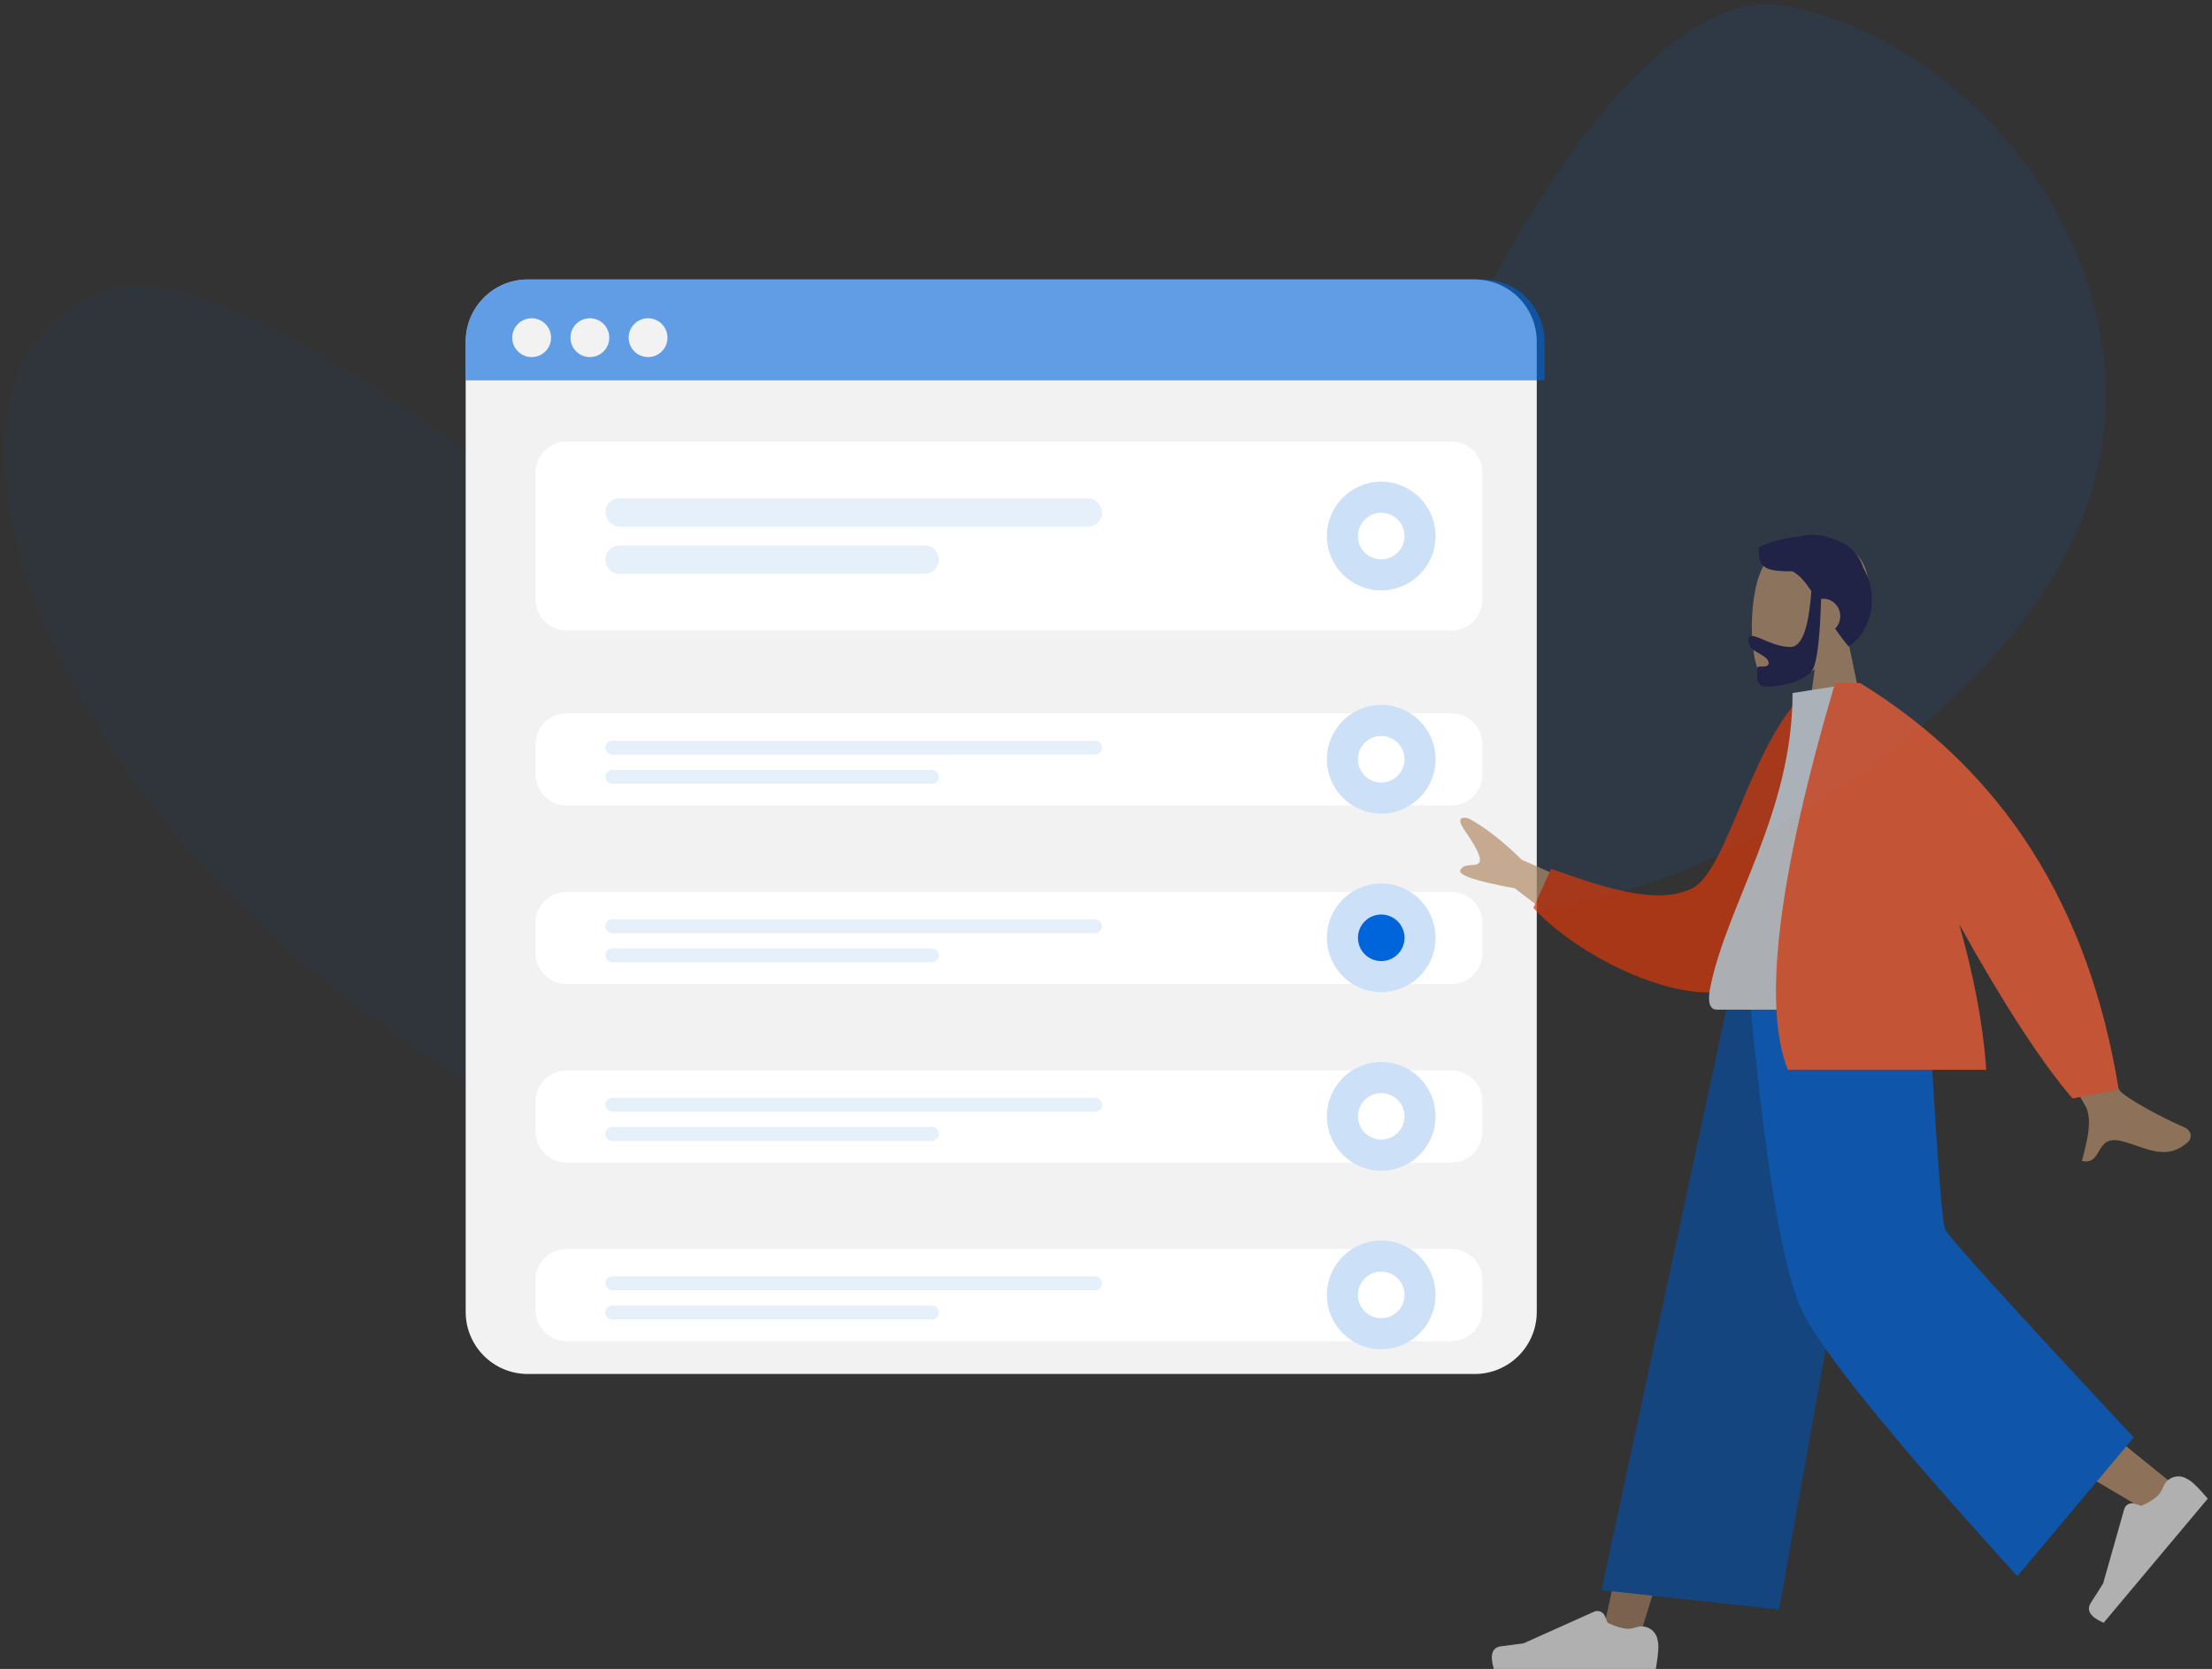 <?xml version="1.0" encoding="UTF-8"?>
<svg width="285px" height="215px" viewBox="0 0 285 215" version="1.1" xmlns="http://www.w3.org/2000/svg" xmlns:xlink="http://www.w3.org/1999/xlink">
    <rect x="0" y="0" width="285" height="215" fill="#333333" stroke="none"/>
    <!-- Generator: Sketch 64 (93537) - https://sketch.com -->
    <title>Group 13</title>
    <desc>Created with Sketch.</desc>
    <g id="MAQUETTE-UI" stroke="none" stroke-width="1" fill="none" fill-rule="evenodd">
        <g id="D_PISTE_3_Dashboard_AMELIORATION_2" transform="translate(-1092, -203)">
            <g id="AIDE" transform="translate(1041, 102.399)">
                <g id="Group-13" transform="translate(0.357, 0)">
                    <g id="Background-Shape-2" opacity="0.346" transform="translate(171.495, 169.5) rotate(-42) translate(-171.495, -169.5) translate(34.495, 66)" fill="#0065DB">
                        <path d="M-6.432,120.963 C-0.656,98.997 138.184,39.848 159.642,57.121 C181.101,74.395 151.582,115.968 98.545,132.58 C45.507,149.192 -12.207,142.929 -6.432,120.963 Z" id="Background-Shape" fill-opacity="0.5" opacity="0.311" transform="translate(79.933, 98.004) scale(-1, 1) rotate(-62) translate(-79.933, -98.004) "></path>
                        <path d="M149.356,171.247 C151.121,148.186 245.798,103.677 263.375,125.519 C280.951,147.362 276.502,193.305 239.668,203.802 C202.834,214.3 147.591,194.307 149.356,171.247 Z" id="Background-Shape" opacity="0.311"></path>
                    </g>
                    <g id="Web" transform="translate(110, 136.601)">
                        <path d="M8.643,0 L130.643,0 C135.062,-8.11624501e-16 138.643,3.582 138.643,8 L138.643,133 C138.643,137.418 135.062,141 130.643,141 L8.643,141 C4.225,141 0.643,137.418 0.643,133 L0.643,8 C0.643,3.582 4.225,-5.40562444e-15 8.643,0 Z" id="Container" fill="#F2F2F2"></path>
                        <path d="M8.643,0 L131.643,0 C136.062,-8.11624501e-16 139.643,3.582 139.643,8 L139.643,13 L139.643,13 L0.643,13 L0.643,8 C0.643,3.582 4.225,8.11624501e-16 8.643,0 Z" id="Header" fill-opacity="0.6" fill="#0065DB"></path>
                        <g id="Buttons" transform="translate(6.643, 5)" fill="#F2F2F2">
                            <circle id="buttons" cx="2.5" cy="2.5" r="2.5"></circle>
                            <circle id="buttons" cx="10" cy="2.5" r="2.5"></circle>
                            <circle id="buttons" cx="17.5" cy="2.5" r="2.5"></circle>
                        </g>
                        <g id="Content" transform="translate(9.643, 20)">
                            <g id="Rows" transform="translate(0, 0.894)">
                                <g id="Row">
                                    <path d="M4,0 L118,0 C120.209,-4.05812251e-16 122,1.791 122,4 L122,20.323 C122,22.532 120.209,24.323 118,24.323 L4,24.323 C1.791,24.323 2.23265109e-15,22.532 0,20.323 L0,4 C-2.705415e-16,1.791 1.791,4.05812251e-16 4,0 Z" id="Container" fill="#FFFFFF"></path>
                                    <g id="Text-Stuff" transform="translate(9, 7.296)" fill="#0065DB">
                                        <rect id="Label" opacity="0.1" x="0" y="0" width="64" height="3.648" rx="1.824"></rect>
                                        <path d="M1.824,6.08 L41.135,6.08 C42.142,6.08 42.959,6.897 42.959,7.904 C42.959,8.912 42.142,9.729 41.135,9.729 L1.824,9.729 C0.817,9.729 1.23374014e-16,8.912 0,7.904 C-1.23374014e-16,6.897 0.817,6.08 1.824,6.08 Z" id="Label" fill-opacity="0.1"></path>
                                    </g>
                                    <g id="Check" transform="translate(101.962, 5.161)">
                                        <circle id="Background" fill-opacity="0.2" fill="#0065DB" cx="7" cy="7" r="7"></circle>
                                        <circle id="Indicator" fill="#FFFFFF" cx="7" cy="7" r="3"></circle>
                                    </g>
                                </g>
                                <g id="Row" transform="translate(0, 33)">
                                    <path d="M4,2 L118,2 C120.209,2 122,3.791 122,6 L122,9.876 C122,12.085 120.209,13.876 118,13.876 L4,13.876 C1.791,13.876 2.705415e-16,12.085 0,9.876 L0,6 C-2.705415e-16,3.791 1.791,2 4,2 Z" id="Container" fill="#FFFFFF"></path>
                                    <g id="Text-Stuff" transform="translate(9, 5.523)" fill="#0065DB" fill-opacity="0.1">
                                        <rect id="Label" x="0" y="0" width="64" height="1.795" rx="0.897"></rect>
                                        <path d="M0.897,3.76 L42.061,3.76 C42.557,3.76 42.959,4.162 42.959,4.657 C42.959,5.153 42.557,5.555 42.061,5.555 L0.897,5.555 C0.402,5.555 -2.3306927e-13,5.153 -2.33129971e-13,4.657 C-2.33190672e-13,4.162 0.402,3.76 0.897,3.76 Z" id="Label"></path>
                                    </g>
                                    <g id="Check" transform="translate(101.962, 0.916)">
                                        <circle id="Background" fill="#CCE0F8" cx="7" cy="7" r="7"></circle>
                                        <circle id="Indicator" fill="#FFFFFF" cx="7" cy="7" r="3"></circle>
                                    </g>
                                </g>
                                <g id="Row" transform="translate(0, 56)">
                                    <path d="M4,2 L118,2 C120.209,2 122,3.791 122,6 L122,9.876 C122,12.085 120.209,13.876 118,13.876 L4,13.876 C1.791,13.876 2.705415e-16,12.085 0,9.876 L0,6 C-2.705415e-16,3.791 1.791,2 4,2 Z" id="Container" fill="#FFFFFF"></path>
                                    <g id="Text-Stuff" transform="translate(9, 5.523)" fill="#0065DB" fill-opacity="0.1">
                                        <rect id="Label" x="0" y="0" width="64" height="1.795" rx="0.897"></rect>
                                        <path d="M0.897,3.76 L42.061,3.76 C42.557,3.76 42.959,4.162 42.959,4.657 C42.959,5.153 42.557,5.555 42.061,5.555 L0.897,5.555 C0.402,5.555 -2.3306927e-13,5.153 -2.33129971e-13,4.657 C-2.33190672e-13,4.162 0.402,3.76 0.897,3.76 Z" id="Label"></path>
                                    </g>
                                    <g id="Check" transform="translate(101.962, 0.916)">
                                        <circle id="Background" fill="#CCE0F8" cx="7" cy="7" r="7"></circle>
                                        <circle id="Indicator" fill="#0065DB" cx="7" cy="7" r="3"></circle>
                                    </g>
                                </g>
                                <g id="Row" transform="translate(0, 102)">
                                    <path d="M4,2 L118,2 C120.209,2 122,3.791 122,6 L122,9.876 C122,12.085 120.209,13.876 118,13.876 L4,13.876 C1.791,13.876 2.705415e-16,12.085 0,9.876 L0,6 C-2.705415e-16,3.791 1.791,2 4,2 Z" id="Container" fill="#FFFFFF"></path>
                                    <g id="Text-Stuff" transform="translate(9, 5.523)" fill="#0065DB" fill-opacity="0.1">
                                        <rect id="Label" x="0" y="0" width="64" height="1.795" rx="0.897"></rect>
                                        <path d="M0.897,3.76 L42.061,3.76 C42.557,3.76 42.959,4.162 42.959,4.657 C42.959,5.153 42.557,5.555 42.061,5.555 L0.897,5.555 C0.402,5.555 -2.3306927e-13,5.153 -2.33129971e-13,4.657 C-2.33190672e-13,4.162 0.402,3.76 0.897,3.76 Z" id="Label"></path>
                                    </g>
                                    <g id="Check" transform="translate(101.962, 0.916)">
                                        <circle id="Background" fill="#CCE0F8" cx="7" cy="7" r="7"></circle>
                                        <circle id="Indicator" fill="#FFFFFF" cx="7" cy="7" r="3"></circle>
                                    </g>
                                </g>
                                <g id="Row" transform="translate(0, 79)">
                                    <path d="M4,2 L118,2 C120.209,2 122,3.791 122,6 L122,9.876 C122,12.085 120.209,13.876 118,13.876 L4,13.876 C1.791,13.876 2.705415e-16,12.085 0,9.876 L0,6 C-2.705415e-16,3.791 1.791,2 4,2 Z" id="Container" fill="#FFFFFF"></path>
                                    <g id="Text-Stuff" transform="translate(9, 5.523)" fill="#0065DB" fill-opacity="0.1">
                                        <rect id="Label" x="0" y="0" width="64" height="1.795" rx="0.897"></rect>
                                        <path d="M0.897,3.76 L42.061,3.76 C42.557,3.76 42.959,4.162 42.959,4.657 C42.959,5.153 42.557,5.555 42.061,5.555 L0.897,5.555 C0.402,5.555 -2.3306927e-13,5.153 -2.33129971e-13,4.657 C-2.33190672e-13,4.162 0.402,3.76 0.897,3.76 Z" id="Label"></path>
                                    </g>
                                    <g id="Check" transform="translate(101.962, 0.916)">
                                        <circle id="Background" fill="#CCE0F8" cx="7" cy="7" r="7"></circle>
                                        <circle id="Indicator" fill="#FFFFFF" cx="7" cy="7" r="3"></circle>
                                    </g>
                                </g>
                            </g>
                        </g>
                    </g>
                    <g id="humaaan-8-copy" opacity="0.704" transform="translate(286.472, 237.101) scale(-1, 1) translate(-286.472, -237.101) translate(230.472, 158.601)">
                        <g id="Head/Front/Short-Beard" transform="translate(30.828, 0)">
                            <g id="Head" stroke-width="1" transform="translate(19.853, 11.625)" fill="#B28B67">
                                <path d="M14.023,3.425 C16.154,7.476 15.901,17.75 13.147,18.474 C12.049,18.762 9.71,18.055 7.329,16.592 L8.824,27.375 L0,27.375 L3.037,12.933 C1.343,10.905 0.197,8.419 0.389,5.635 C0.941,-2.391 11.893,-0.625 14.023,3.425 Z"></path>
                            </g>
                            <path d="M29.093,11.108 C31.568,11.324 33.779,12.094 34.406,12.552 C34.406,14.942 33.951,15.652 30.072,15.589 C29.14,16.092 28.418,16.949 27.672,18.072 L27.623,18.145 C27.961,22.945 28.854,25.344 30.304,25.344 C32.477,25.344 34.322,23.937 35.276,23.937 C35.971,23.937 35.816,24.824 35.355,25.482 C34.975,26.025 33.123,26.548 33.123,27.39 C33.123,28.232 34.586,27.581 34.586,28.08 C34.586,28.905 34.843,30.458 33.438,30.458 C32.016,30.458 27.939,29.929 27.241,27.777 C26.79,26.388 26.498,23.51 26.366,19.143 C26.28,19.13 26.192,19.125 26.103,19.125 C24.885,19.125 23.897,20.132 23.897,21.375 C23.897,22.006 24.152,22.576 24.562,22.985 C24.051,23.719 23.479,24.487 22.824,25.279 C20.361,23.772 18.534,19.361 20.941,15.123 C21.607,13.047 23.113,11.938 24.892,11.423 C26.334,10.808 27.83,10.739 29.093,11.108 Z" id="Hair" fill="#191847"></path>
                        </g>
                        <g id="Bottom/Standing/Baggy-Pants" transform="translate(0.828, 68)">
                            <polygon id="Leg" fill="#997659" points="49.58 0 67.74 46.26 79.92 85.369 84.73 85.369 66.109 1.89558046e-13"></polygon>
                            <path d="M45.923,0 C45.73,16.256 42.91,38.142 42.459,39.156 C42.159,39.831 31.789,48.422 11.35,64.928 L14.663,68.496 C38.779,54.344 51.395,46.324 52.511,44.437 C54.185,41.606 59.635,15.552 64.01,0 L45.923,0 Z" id="Leg" fill="#B28B67"></path>
                            <g id="Accessories/Shoe/Flat-Sneaker" transform="translate(19.055, 70.381) rotate(50) translate(-19.055, -70.381) translate(7.77, 62.933)" fill="#E4E4E4">
                                <path d="M0.501,11.019 C0.414,11.39 0.37,11.702 0.37,11.956 C0.37,12.627 0.481,13.607 0.703,14.895 C1.477,14.895 8.434,14.895 21.572,14.895 C22.114,13.091 21.801,12.117 20.633,11.973 C19.465,11.829 18.494,11.699 17.721,11.583 L8.657,7.517 C8.132,7.281 7.515,7.516 7.279,8.041 C7.274,8.052 7.27,8.062 7.265,8.073 L6.905,8.952 L6.905,8.952 C5.824,9.46 4.945,9.714 4.269,9.714 C3.964,9.714 3.595,9.645 3.161,9.507 L3.161,9.507 C2.063,9.159 0.891,9.768 0.543,10.866 C0.527,10.916 0.513,10.968 0.501,11.019 Z" id="shoe"></path>
                            </g>
                            <g id="Accessories/Shoe/Flat-Sneaker" transform="translate(76.96, 74.105)" fill="#E4E4E4">
                                <path d="M0.501,11.019 C0.414,11.39 0.37,11.702 0.37,11.956 C0.37,12.627 0.481,13.607 0.703,14.895 C1.477,14.895 8.434,14.895 21.572,14.895 C22.114,13.091 21.801,12.117 20.633,11.973 C19.465,11.829 18.494,11.699 17.721,11.583 L8.657,7.517 C8.132,7.281 7.515,7.516 7.279,8.041 C7.274,8.052 7.27,8.062 7.265,8.073 L6.905,8.952 L6.905,8.952 C5.824,9.46 4.945,9.714 4.269,9.714 C3.964,9.714 3.595,9.645 3.161,9.507 L3.161,9.507 C2.063,9.159 0.891,9.768 0.543,10.866 C0.527,10.916 0.513,10.968 0.501,11.019 Z" id="shoe"></path>
                            </g>
                            <polygon id="Pant" fill="#084D9F" points="61.79 81.341 84.658 78.843 67.71 1.05838165e-14 47.228 1.05838165e-14"></polygon>
                            <path d="M16.08,59.172 L31.08,77.041 C46.879,59.675 56.09,48.343 58.713,43.046 C61.335,37.749 63.693,23.401 65.786,0 L42.727,0 C41.584,20.587 40.813,31.359 40.415,32.317 C40.017,33.275 31.906,42.227 16.08,59.172 Z" id="Pant" fill="#0065DB"></path>
                        </g>
                        <g id="Body/Jacket-2" transform="translate(8.828, 30)">
                            <path d="M19.114,30.257 L26.719,31.757 C19.071,45.928 14.97,53.438 14.415,54.289 C13.167,56.202 14.332,59.708 14.762,61.554 C12.062,62.179 13.127,58.139 9.71,58.983 C6.592,59.752 3.948,61.728 1.041,59.064 C0.683,58.736 0.421,57.712 1.64,57.187 C4.677,55.878 9.163,53.428 9.891,52.476 C10.883,51.179 13.957,43.772 19.114,30.257 Z M94.328,18.912 C93.132,20.649 91.953,22.529 92.431,23.137 C92.908,23.746 94.292,23.074 94.839,24.064 C95.204,24.724 92.871,25.513 87.841,26.431 L77.77,34.109 L73.477,28.639 L86.923,22.768 C89.278,20.434 91.553,18.66 93.747,17.446 C94.403,17.239 95.523,17.176 94.328,18.912 Z" id="Skin" fill="#B28B67"></path>
                            <path d="M45.758,3.654 L48.907,2.829 C56.457,8.936 60.71,24.821 65.537,26.551 C70.101,28.186 76.149,25.688 83.31,22.403 L86.014,27.235 C79.929,35.047 66.155,42.403 60.05,39.426 C50.289,34.666 46.408,14.954 45.758,3.654 Z" id="Coat-Back" fill="#D7380B" transform="translate(65.886, 21.466) rotate(5) translate(-65.886, -21.466) "></path>
                            <path d="M33.398,42.064 C46.265,42.064 55.729,42.064 61.791,42.064 C63.089,42.064 62.844,40.201 62.657,39.261 C60.492,28.413 52.043,16.719 52.043,1.277 L43.853,0 C37.079,10.833 34.736,24.17 33.398,42.064 Z" id="Shirt" fill="#DDE3E9"></path>
                            <path d="M46.567,-3.51953194e-14 C53.92,24.92 55.946,41.524 52.648,49.813 L52.648,49.813 L27.09,49.813 C27.494,43.747 28.791,37.332 30.567,31.078 C24.779,41.461 19.913,48.936 15.971,53.503 L10.02,52.344 C13.853,28.704 24.955,11.256 43.324,-7.07224562e-14 Z" id="Coat-Front" fill="#FF6236"></path>
                        </g>
                    </g>
                </g>
            </g>
        </g>
    </g>
</svg>